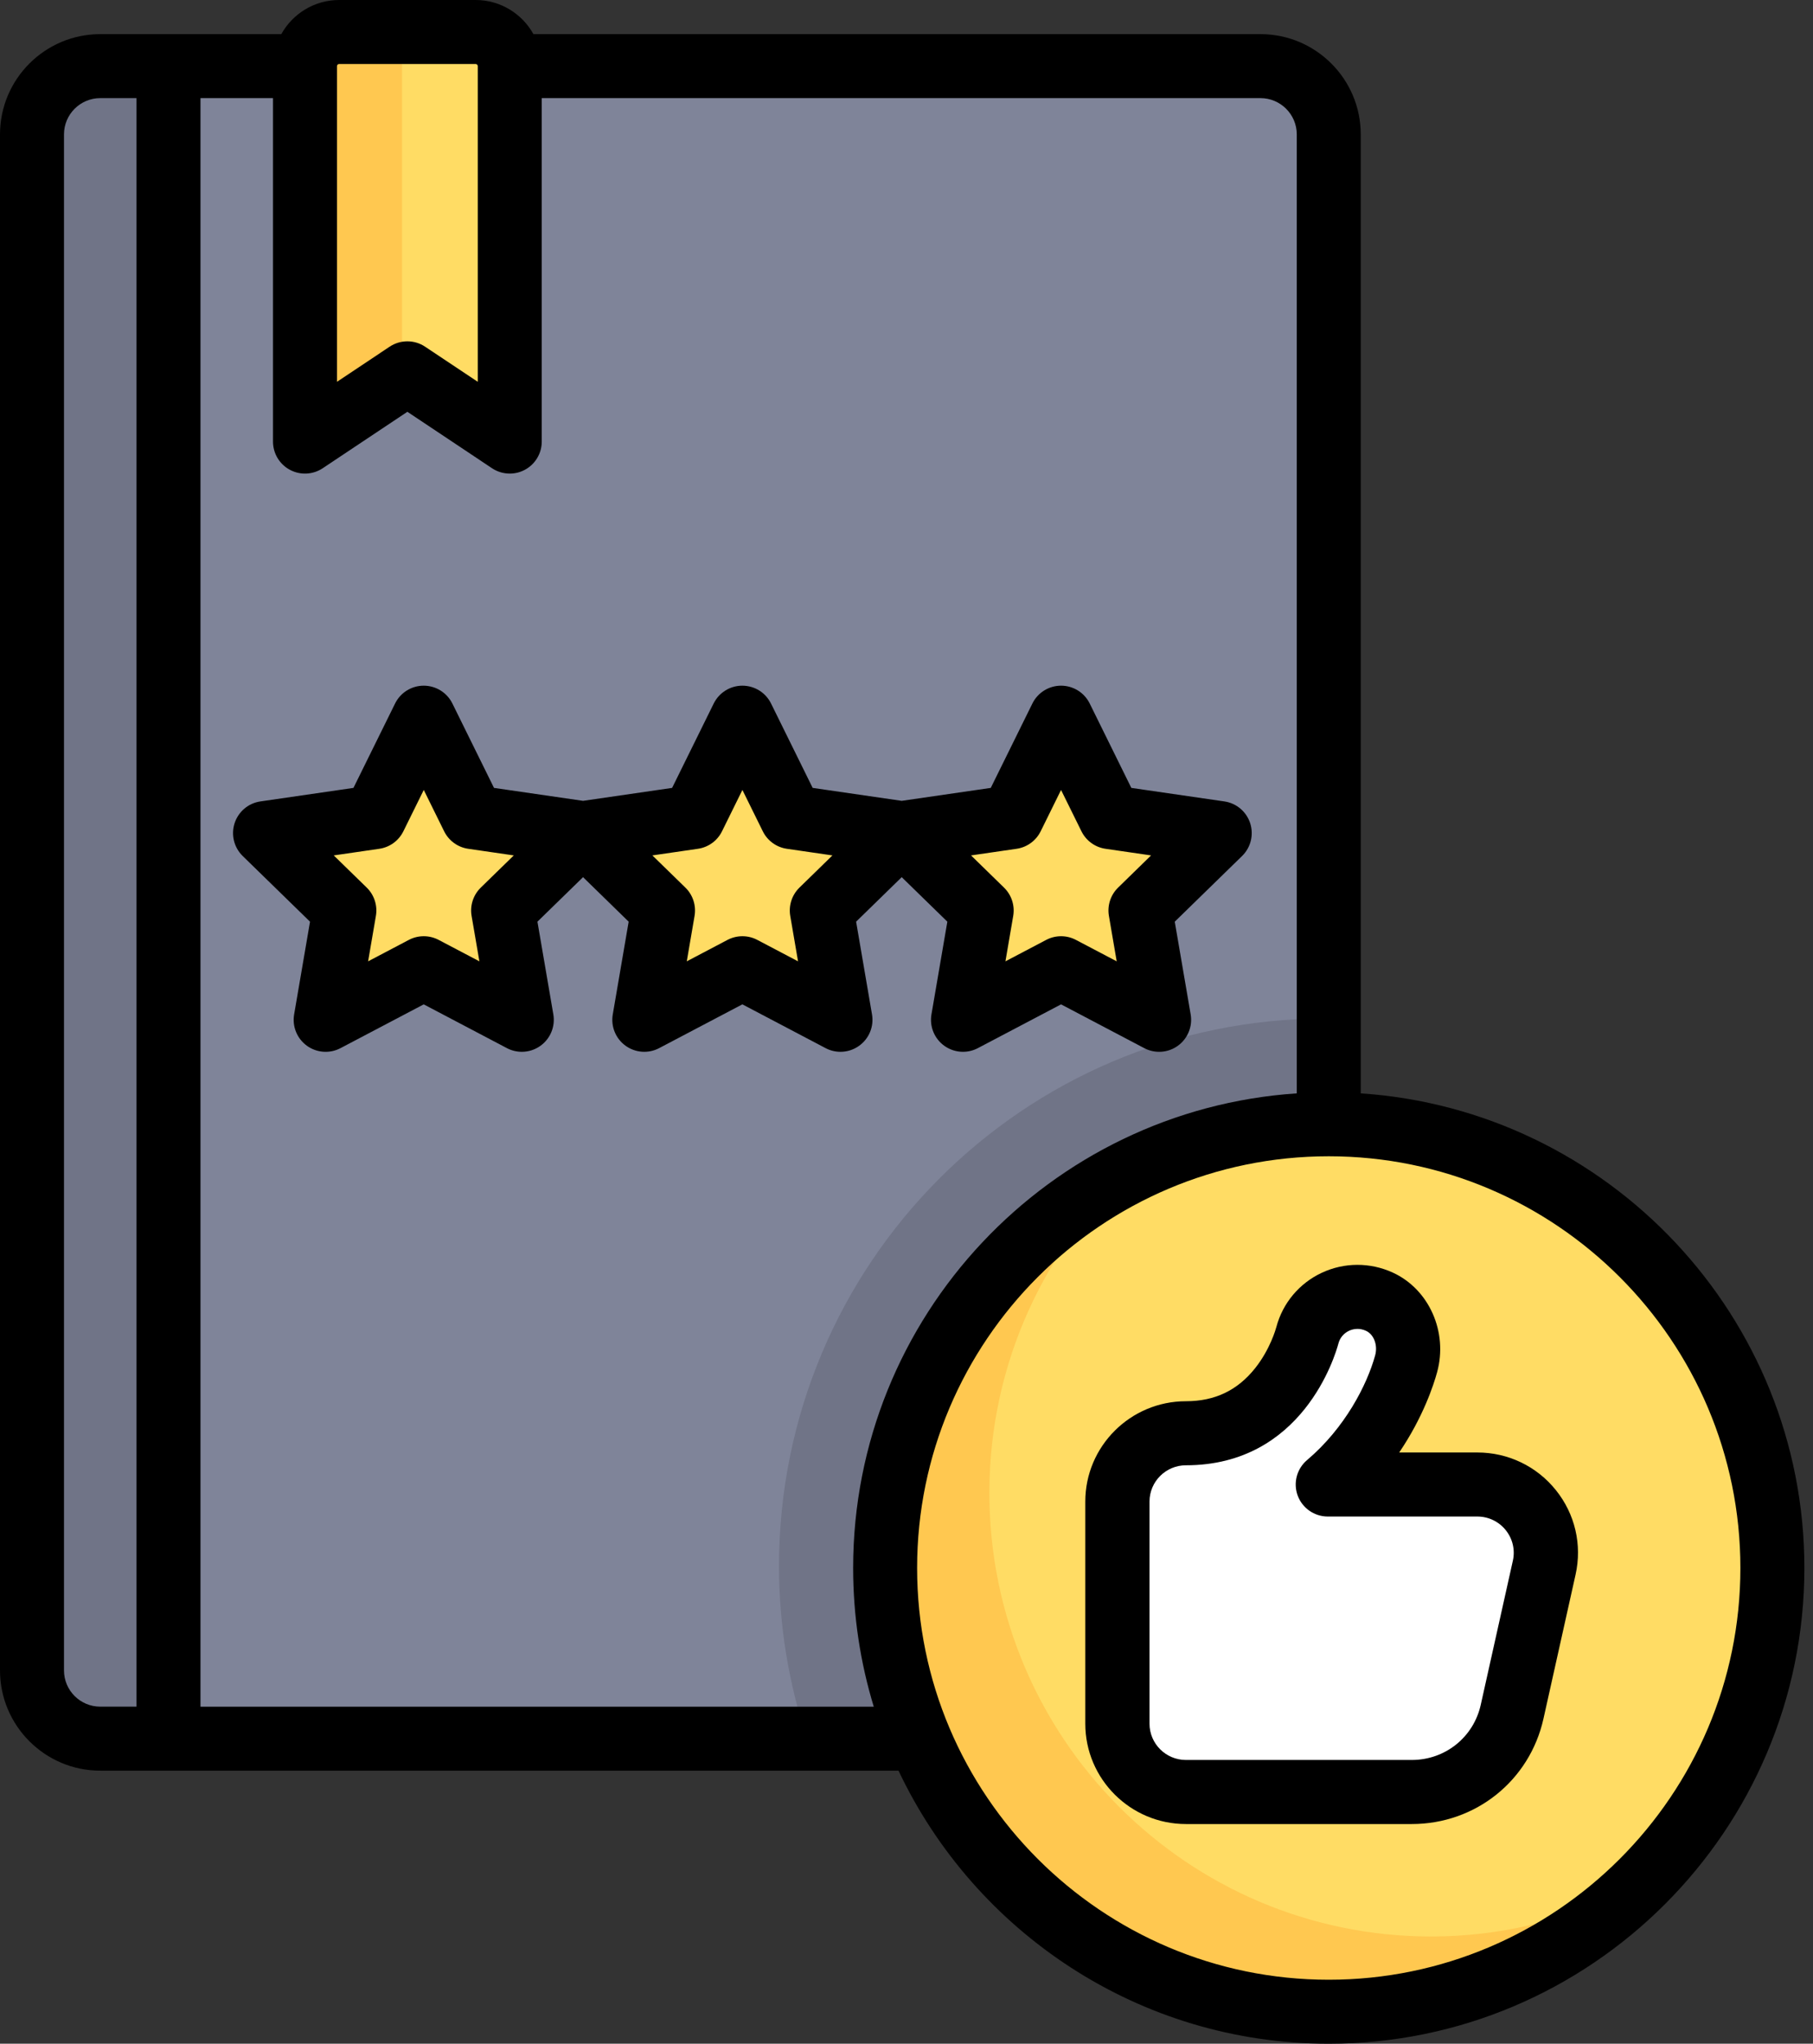 <svg width="102" height="115" viewBox="0 0 102 115" fill="none" xmlns="http://www.w3.org/2000/svg">
<rect x="0" y="0" width="102" height="115" fill="#333333" stroke="none"/>
<path d="M70.7 97.769H5.343C3.219 97.769 1.498 96.051 1.498 93.931V7.584C1.498 5.464 3.219 3.746 5.343 3.746H70.7C72.823 3.746 74.544 5.464 74.544 7.584V93.931C74.544 96.05 72.823 97.769 70.7 97.769Z" fill="#7F8499"/>
<path d="M28.561 24.971L22.82 21.122L17.078 24.971V3.801C17.078 2.739 17.935 1.877 18.992 1.877H26.648C27.704 1.877 28.561 2.739 28.561 3.801V24.971H28.561Z" fill="#FFDC64"/>
<path d="M41.959 40.648L44.712 46.257L50.868 47.156L46.414 51.522L47.465 57.687L41.959 54.776L36.453 57.687L37.504 51.522L33.05 47.156L39.206 46.257L41.959 40.648Z" fill="#FFDC64"/>
<path d="M59.845 40.648L62.598 46.257L68.754 47.156L64.299 51.522L65.351 57.687L59.845 54.776L54.339 57.687L55.39 51.522L50.936 47.156L57.092 46.257L59.845 40.648Z" fill="#FFDC64"/>
<path d="M24.073 40.648L26.826 46.257L32.982 47.156L28.527 51.522L29.579 57.687L24.073 54.776L18.567 57.687L19.618 51.522L15.164 47.156L21.32 46.257L24.073 40.648Z" fill="#FFDC64"/>
<path d="M8.99 97.769H5.244C3.175 97.769 1.498 96.051 1.498 93.931V7.584C1.498 5.464 3.175 3.746 5.244 3.746H8.99V97.769Z" fill="#707487"/>
<path d="M18.873 2C17.839 2 17 2.867 17 3.935V25.225L22.619 21.354V2H18.873Z" fill="#FFC850"/>
<path d="M43.827 88.136C43.827 91.503 44.384 94.736 45.378 97.769H70.704C72.825 97.769 74.544 96.043 74.544 93.916V57.313C57.58 57.313 43.827 71.113 43.827 88.136Z" fill="#707487"/>
<circle cx="74.357" cy="88.217" r="24.91" fill="#FFDC64"/>
<path d="M80.53 108.966C66.796 108.966 55.663 97.789 55.663 84.001C55.663 76.682 58.819 70.12 63.817 65.554C55.336 69.53 49.446 78.145 49.446 88.162C49.446 101.95 60.579 113.127 74.313 113.127C80.757 113.127 86.609 110.645 91.026 106.609C87.834 108.106 84.286 108.966 80.53 108.966Z" fill="#FFC850"/>
<path d="M83.071 83.551H74.706C77.16 81.473 78.561 78.711 79.087 76.792C79.46 75.428 78.881 73.91 77.594 73.318C75.921 72.549 74.019 73.482 73.564 75.185C73.415 75.747 71.949 80.682 66.765 80.682C64.648 80.682 62.932 82.394 62.932 84.507V96.94C62.932 99.053 64.648 100.765 66.765 100.765H79.403C82.098 100.765 84.432 98.897 85.016 96.272L86.813 88.206C87.345 85.817 85.523 83.551 83.071 83.551Z" fill="white"/>
<path fill-rule="evenodd" clip-rule="evenodd" d="M76.556 61.523V7.563C76.556 4.452 74.026 1.921 70.916 1.921H30.012C29.376 0.777 28.157 0 26.759 0H19.079C17.681 0 16.461 0.777 15.826 1.921H5.64C2.53 1.921 0 4.452 0 7.563V93.993C0 97.104 2.53 99.635 5.64 99.635H50.551C54.839 108.707 64.076 115 74.756 115C89.511 115 101.515 102.991 101.515 88.231C101.515 74.075 90.475 62.453 76.556 61.523ZM19.079 3.601H26.759C26.825 3.601 26.879 3.655 26.879 3.721V21.484L23.917 19.509C23.615 19.307 23.267 19.206 22.919 19.206C22.571 19.206 22.223 19.307 21.92 19.509L18.959 21.484V3.721C18.959 3.655 19.013 3.601 19.079 3.601ZM3.6 7.563V93.993C3.6 95.118 4.515 96.033 5.64 96.033H7.68V5.522H5.64C4.515 5.522 3.6 6.437 3.6 7.563ZM11.279 5.522H15.359V24.849C15.359 25.513 15.724 26.123 16.31 26.436C16.895 26.75 17.605 26.715 18.157 26.347L22.919 23.171L27.68 26.347C27.981 26.548 28.329 26.649 28.679 26.649C28.97 26.649 29.262 26.579 29.528 26.436C30.113 26.123 30.479 25.513 30.479 24.849V5.522H70.917C72.041 5.522 72.957 6.438 72.957 7.563V61.523C59.038 62.453 47.998 74.075 47.998 88.231C47.998 90.944 48.405 93.564 49.158 96.034H11.279V5.522ZM51.597 88.231C51.597 101.006 61.986 111.399 74.756 111.399C87.526 111.399 97.915 101.005 97.915 88.231C97.915 75.456 87.525 65.063 74.756 65.063C61.986 65.063 51.597 75.456 51.597 88.231Z" fill="black"/>
<path fill-rule="evenodd" clip-rule="evenodd" d="M78.719 81.731H83.115C84.841 81.731 86.451 82.501 87.531 83.845C88.612 85.188 89.017 86.922 88.642 88.603L86.836 96.711C86.058 100.201 83.012 102.638 79.428 102.638H66.72C63.598 102.638 61.059 100.105 61.059 96.991V84.495C61.059 81.381 63.598 78.847 66.72 78.847C68.349 78.847 69.624 78.237 70.62 76.981C71.459 75.922 71.777 74.787 71.811 74.661C72.169 73.32 73.099 72.212 74.362 71.62C75.628 71.027 77.087 71.023 78.365 71.611C80.402 72.547 81.471 74.956 80.852 77.214C80.662 77.91 80.074 79.732 78.719 81.731ZM83.308 95.928L85.114 87.821C85.25 87.213 85.103 86.585 84.713 86.1C84.322 85.614 83.74 85.335 83.115 85.335H74.704C73.946 85.335 73.269 84.864 73.008 84.154C72.747 83.445 72.958 82.648 73.535 82.159C75.662 80.358 76.909 77.933 77.367 76.264C77.523 75.695 77.297 75.089 76.853 74.885C76.679 74.805 76.516 74.776 76.372 74.776C76.167 74.776 76.001 74.834 75.898 74.882C75.603 75.021 75.385 75.278 75.303 75.588C75.116 76.289 73.285 82.451 66.72 82.451C65.591 82.451 64.672 83.368 64.672 84.494V96.99C64.672 98.117 65.591 99.033 66.72 99.033H79.428C81.305 99.033 82.901 97.757 83.308 95.928Z" fill="black"/>
<path fill-rule="evenodd" clip-rule="evenodd" d="M48.165 51.862L49.059 57.081C49.175 57.756 48.898 58.439 48.342 58.841C48.029 59.069 47.658 59.185 47.285 59.185C46.999 59.185 46.712 59.117 46.448 58.978L41.766 56.514L37.084 58.978C36.478 59.297 35.744 59.244 35.19 58.841C34.636 58.439 34.359 57.756 34.475 57.081L35.369 51.862L32.803 49.358L30.236 51.862L31.131 57.081C31.246 57.756 30.969 58.438 30.415 58.841C30.102 59.069 29.73 59.185 29.358 59.185C29.072 59.185 28.784 59.117 28.521 58.979L23.839 56.515L19.157 58.979C18.551 59.298 17.817 59.245 17.263 58.842C16.709 58.439 16.432 57.757 16.548 57.081L17.442 51.863L13.654 48.167C13.164 47.688 12.987 46.973 13.199 46.321C13.41 45.67 13.973 45.194 14.65 45.096L19.885 44.335L22.227 39.587C22.53 38.972 23.155 38.583 23.839 38.583C24.524 38.583 25.149 38.972 25.452 39.587L27.793 44.335L32.803 45.063L37.813 44.335L40.154 39.587C40.458 38.972 41.083 38.583 41.767 38.583C42.452 38.583 43.077 38.972 43.38 39.587L45.721 44.335L50.731 45.063L55.741 44.335L58.082 39.587C58.385 38.972 59.01 38.583 59.695 38.583C60.379 38.583 61.005 38.972 61.308 39.587L63.649 44.335L68.884 45.096C69.561 45.195 70.124 45.67 70.335 46.321C70.547 46.973 70.37 47.688 69.88 48.167L66.092 51.863L66.987 57.081C67.102 57.757 66.825 58.439 66.271 58.842C65.718 59.245 64.983 59.298 64.377 58.979L59.695 56.515L55.013 58.979C54.75 59.117 54.463 59.185 54.177 59.185C53.804 59.185 53.433 59.069 53.119 58.841C52.565 58.439 52.288 57.756 52.404 57.081L53.298 51.862L50.731 49.358L48.165 51.862ZM58.549 46.776C58.287 47.308 57.78 47.676 57.195 47.761L54.631 48.134L56.486 49.945C56.91 50.358 57.104 50.954 57.004 51.538L56.566 54.094L58.859 52.888C59.121 52.75 59.408 52.681 59.696 52.681C59.983 52.681 60.27 52.75 60.532 52.888L62.826 54.094L62.388 51.538C62.288 50.954 62.481 50.358 62.905 49.945L64.76 48.134L62.196 47.761C61.61 47.676 61.104 47.307 60.842 46.776L59.695 44.451L58.549 46.776ZM27.05 49.944C26.626 50.358 26.432 50.954 26.532 51.538L26.971 54.094L24.677 52.887C24.153 52.612 23.528 52.612 23.003 52.887L20.71 54.094L21.148 51.538C21.248 50.954 21.055 50.358 20.631 49.944L18.776 48.134L21.34 47.761C21.926 47.676 22.432 47.308 22.694 46.776L23.841 44.45L24.987 46.776C25.249 47.307 25.756 47.676 26.341 47.761L28.906 48.134L27.05 49.944ZM44.46 51.538C44.36 50.954 44.554 50.358 44.978 49.944L46.833 48.134L44.269 47.761C43.683 47.676 43.176 47.307 42.915 46.776L41.768 44.45L40.621 46.776C40.36 47.308 39.853 47.676 39.267 47.761L36.703 48.134L38.559 49.944C38.983 50.358 39.176 50.954 39.076 51.538L38.638 54.094L40.931 52.887C41.193 52.75 41.481 52.681 41.768 52.681C42.055 52.681 42.343 52.749 42.605 52.887L44.898 54.094L44.46 51.538Z" fill="black"/>
</svg>
